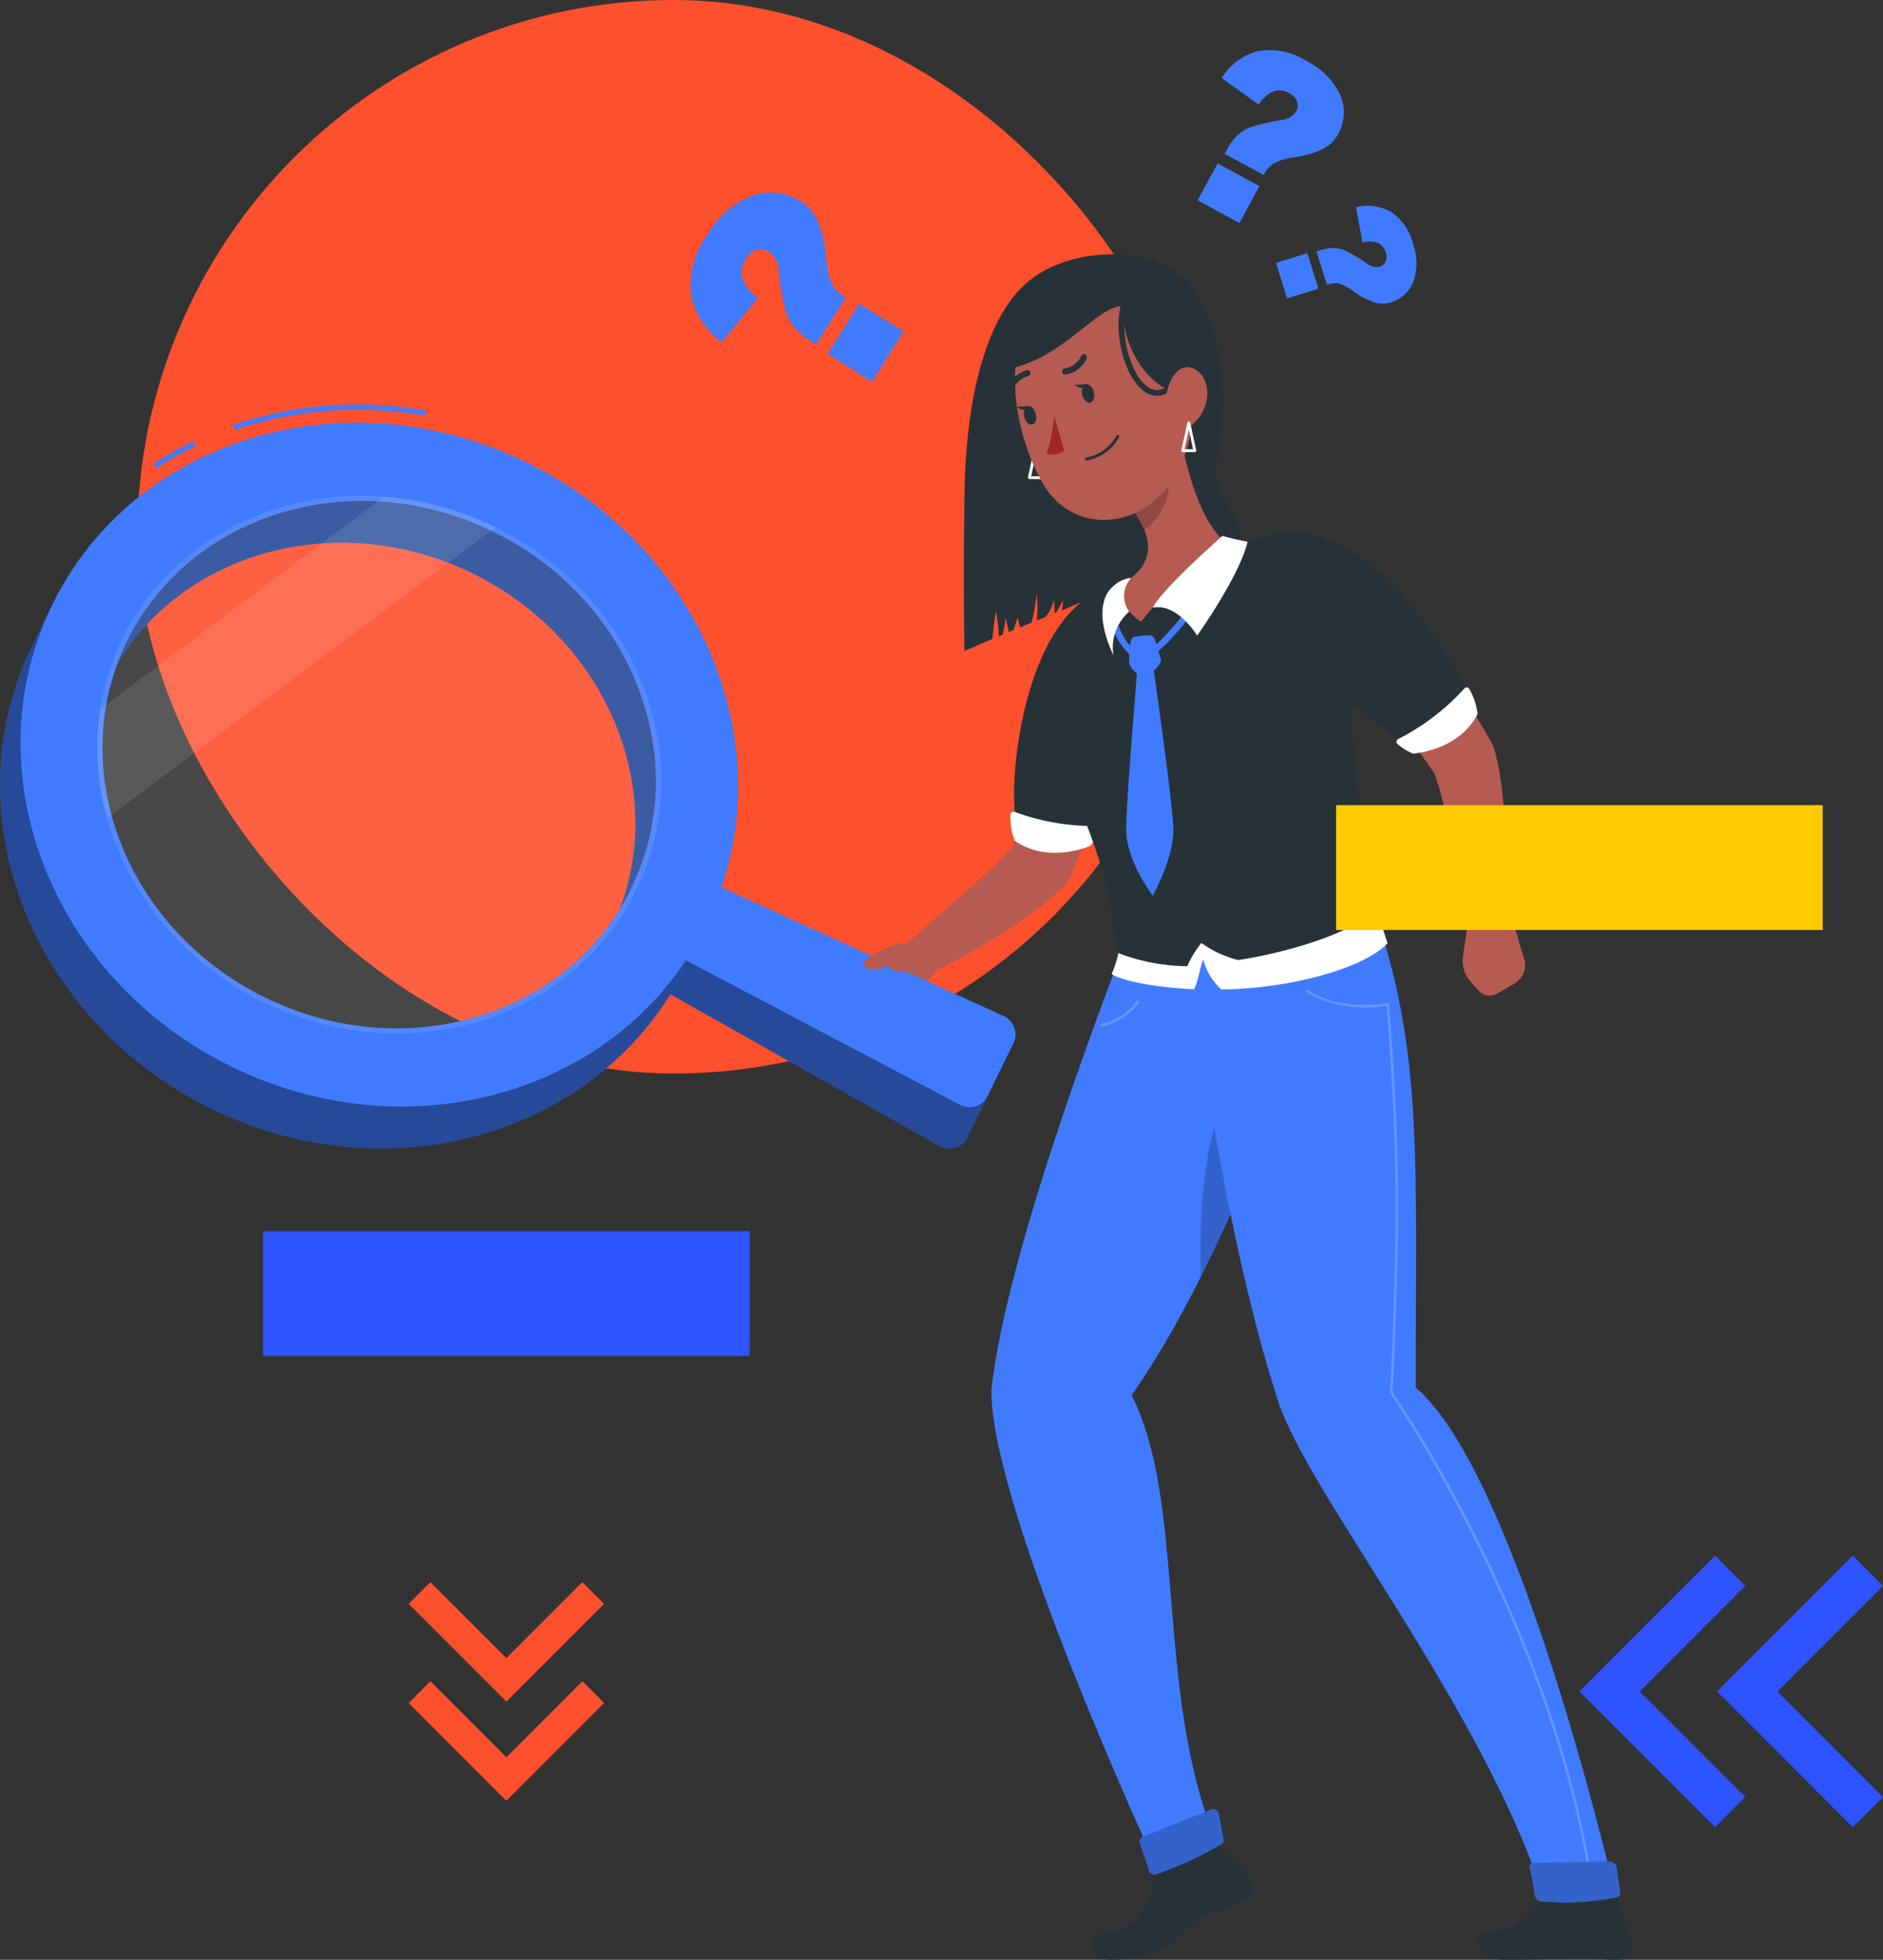 <svg xmlns="http://www.w3.org/2000/svg" width="150.917" height="157" viewBox="0 0 150.917 157">
  <rect x="0" y="0" width="150.917" height="157" fill="#333333" stroke="none"/>
  <g id="Grupo_118272" data-name="Grupo 118272" transform="translate(-447 -5760)">
    <rect id="Rectángulo_37028" data-name="Rectángulo 37028" width="86" height="86" rx="43" transform="translate(458 5760)" fill="#fe502d"/>
    <g id="Grupo_118215" data-name="Grupo 118215" transform="translate(345.694 5714.438)">
      <g id="Character" transform="translate(101.305 65.93)">
        <g id="Grupo_118210" data-name="Grupo 118210" transform="translate(0 0)">
          <path id="Trazado_180671" data-name="Trazado 180671" d="M304.654,113.683a83.392,83.392,0,0,0-10.349,3.646,4.825,4.825,0,0,0,.091-.807c-.182.328-.365.657-.547.99a1.04,1.04,0,0,0-.132.055,4.932,4.932,0,0,0-.073-1.068,3.123,3.123,0,0,1-.6,1.3l-.046.059q-.363.143-.712.287a9.136,9.136,0,0,0-.014-2.149,15.064,15.064,0,0,1-.328,2.017c-.023.1-.046.2-.073.3-.319.132-.625.255-.922.383-.064-.255-.132-.511-.2-.767-.109.328-.219.657-.328.981l-.383.16a6.9,6.9,0,0,0-.26-1.132,8.258,8.258,0,0,1-.228,1.337c-.1.046-.21.087-.31.132a10.933,10.933,0,0,0-.242-2.035c-.064.52-.128,1.036-.187,1.551-.028.233-.055.466-.087.7-1.373.584-2.231.963-2.231.963s-.1-4.964,0-12.493,1.6-13.689,4.668-16.709c3.089-3.039,9.632-3.495,12.726-.807s3.963,8.938,2.788,15.057C306,109.154,312.534,111.864,304.654,113.683Z" transform="translate(-209.194 -88.802)" fill="#263238"/>
          <path id="Trazado_180672" data-name="Trazado 180672" d="M264.1,224.654l.293-.891a2.5,2.5,0,0,1,1.46-1.548l3.863-1.521,1.93.943c-.518,2.106-2.893,4.235-2.893,4.235l-.6.663a1.724,1.724,0,0,1-2.071.393l-1.453-.848A1.179,1.179,0,0,1,264.1,224.654Z" transform="translate(-196.129 -165.658)" fill="#b55b52"/>
          <path id="Trazado_180673" data-name="Trazado 180673" d="M291.307,167.132c-.073.7-.151,1.32-.251,1.97s-.208,1.279-.32,1.916c-.24,1.271-.508,2.537-.829,3.794s-.676,2.512-1.081,3.758-.876,2.483-1.388,3.71l-.071.17a2.056,2.056,0,0,1-.415.629,21.613,21.613,0,0,1-2.813,2.368c-.935.691-1.892,1.308-2.85,1.908s-1.933,1.158-2.92,1.691-1.976,1.044-3.017,1.513a1.436,1.436,0,0,1-1.551-2.377l.019-.017c.8-.722,1.641-1.437,2.459-2.15s1.642-1.419,2.444-2.132,1.6-1.426,2.351-2.137a22.333,22.333,0,0,0,2.01-2.112l-.486.8q.531-1.672.973-3.4c.285-1.155.558-2.318.8-3.495s.469-2.359.671-3.546l.3-1.78.27-1.74.013-.082a2.868,2.868,0,0,1,5.686.739Z" transform="translate(-201.544 -132.601)" fill="#b55b52"/>
          <path id="Trazado_180674" data-name="Trazado 180674" d="M304.689,152.29c-7.819.959-9.154,15.838-8.445,18.848,1.1,2.575,5.9,1.239,5.9,1.239S309.739,161.092,304.689,152.29Z" transform="translate(-214.803 -125.798)" fill="#263238"/>
          <path id="Trazado_180675" data-name="Trazado 180675" d="M302.528,197.3a4.975,4.975,0,0,1-.7,1.2.225.225,0,0,1-.089.066c-.425.177-3.422,1.324-5.939-.381a.269.269,0,0,1-.1-.115,5.265,5.265,0,0,1-.316-2.022.243.243,0,0,1,.325-.225,18.375,18.375,0,0,0,6.572,1.137A.246.246,0,0,1,302.528,197.3Z" transform="translate(-214.399 -151.156)" fill="#fff"/>
          <path id="Trazado_180676" data-name="Trazado 180676" d="M387.053,409c3.811,0,3.532-.059,5.668-.131,1.829-.066,2.285.164,3.756.131,1.229-.026,1.095-1.205.613-2.561-.241-.681-.6-1.513-.944-2.613h-5.79a5.23,5.23,0,0,1-4.28,2.915C384.048,407.017,385.533,409,387.053,409Z" transform="translate(-266.67 -272.372)" fill="#263238"/>
          <path id="Trazado_180677" data-name="Trazado 180677" d="M312.349,402.922c4.845,0,5.307-2.092,7.109-3.191,1.543-.945,2.158-.683,3.752-1.581,1.056-.6.587-1.9-.261-2.595a11.431,11.431,0,0,1-2.058-2.162l-4.722,2.1c-.257,1.906-1.15,5.107-4,5.31C310.133,400.95,310.849,402.922,312.349,402.922Z" transform="translate(-223.447 -266.293)" fill="#263238"/>
          <path id="Trazado_180678" data-name="Trazado 180678" d="M302.121,218.872s-9.194,23.367-10.4,34.955c-.035,9.59,13.264,38.175,13.264,38.175.412.715,4.233-1.339,4.722-2.1-4.9-11.961-2.324-26.924-6.742-35.7,9.474-13.472,16.821-38.405,16.821-38.405Z" transform="translate(-212.265 -162.805)" fill="#407bff"/>
          <path id="Trazado_180679" data-name="Trazado 180679" d="M312.72,234.145a.1.1,0,0,1-.023-.206,4.782,4.782,0,0,0,2.858-1.858.1.1,0,1,1,.177.111,4.917,4.917,0,0,1-2.988,1.951Z" transform="translate(-224.439 -172.265)" fill="#fff" opacity="0.2"/>
          <path id="Trazado_180680" data-name="Trazado 180680" d="M334.133,246.731c-2.046,4.142-2.367,10.317-2.2,15.047a163.674,163.674,0,0,0,6.831-15.879l-.023-.021A2.936,2.936,0,0,0,334.133,246.731Z" transform="translate(-235.673 -179.884)" opacity="0.2"/>
          <path id="Trazado_180681" data-name="Trazado 180681" d="M329.335,217.318s2.437,21.831,7.285,36.728c2.417,7.428,16.231,24.3,21.249,39.581.932.519,4.073.55,5.79,0,0,0-7.708-33.6-16.006-40.665-.026-18.155.624-26.916-3.344-38.25Z" transform="translate(-234.182 -162.173)" fill="#407bff"/>
          <path id="Trazado_180682" data-name="Trazado 180682" d="M374.8,300.549a.1.1,0,0,1-.1-.087c-3.434-20.284-15.716-37.957-15.84-38.133a.108.108,0,0,1-.018-.069c0-.024.211-2.522.427-11.727.2-8.679-.6-18.1-.7-19.234a9.719,9.719,0,0,1-6.422-1.075.1.1,0,0,1,.114-.174c2.684,1.76,6.344,1.032,6.38,1.024a.1.1,0,0,1,.125.093c.01.1.926,10.153.709,19.371-.2,8.612-.4,11.36-.425,11.7.587.849,12.48,18.261,15.853,38.188a.1.1,0,0,1-.085.12Z" transform="translate(-247.447 -171.099)" fill="#fff" opacity="0.2"/>
          <g id="Grupo_118203" data-name="Grupo 118203" transform="translate(122.573 128.738)">
            <path id="Trazado_180683" data-name="Trazado 180683" d="M395.06,397.863a15.524,15.524,0,0,1,.416,2.141.636.636,0,0,0,.526.527,20.675,20.675,0,0,0,6.065-.328.31.31,0,0,0,.251-.368l-.261-2a.632.632,0,0,0-.6-.515l-6.087.118A.32.32,0,0,0,395.06,397.863Z" transform="translate(-395.046 -397.317)" fill="#407bff"/>
            <path id="Trazado_180684" data-name="Trazado 180684" d="M395.06,397.863a15.524,15.524,0,0,1,.416,2.141.636.636,0,0,0,.526.527,20.675,20.675,0,0,0,6.065-.328.31.31,0,0,0,.251-.368l-.261-2a.632.632,0,0,0-.6-.515l-6.087.118A.32.32,0,0,0,395.06,397.863Z" transform="translate(-395.046 -397.317)" opacity="0.2"/>
          </g>
          <g id="Grupo_118204" data-name="Grupo 118204" transform="translate(91.334 124.563)">
            <path id="Trazado_180685" data-name="Trazado 180685" d="M320.21,390.072c.188.527.519,1.468.739,2.175a.443.443,0,0,0,.551.292,30.774,30.774,0,0,0,5.186-2.372.443.443,0,0,0,.22-.469l-.375-2.023a.446.446,0,0,0-.6-.333l-5.463,2.169A.442.442,0,0,0,320.21,390.072Z" transform="translate(-320.184 -387.31)" fill="#407bff"/>
            <path id="Trazado_180686" data-name="Trazado 180686" d="M320.21,390.072c.188.527.519,1.468.739,2.175a.443.443,0,0,0,.551.292,30.774,30.774,0,0,0,5.186-2.372.443.443,0,0,0,.22-.469l-.375-2.023a.446.446,0,0,0-.6-.333l-5.463,2.169A.442.442,0,0,0,320.21,390.072Z" transform="translate(-320.184 -387.31)" opacity="0.2"/>
          </g>
          <path id="Trazado_180687" data-name="Trazado 180687" d="M315.466,214.068a7.628,7.628,0,0,1-.652,2.467c.75.508,3.323,1.073,6.6,1.214.306-.5.5-1.834.74-2.377a4.866,4.866,0,0,0,1.463,2.4,32.908,32.908,0,0,0,5.447-.536c6.367-1.2,7.866-3.173,7.866-3.173s-1.217-3.672-1.564-5.02C332.089,209.31,315.64,209.788,315.466,214.068Z" transform="translate(-225.72 -158.872)" fill="#fff"/>
          <path id="Trazado_180688" data-name="Trazado 180688" d="M301.655,156.8a92.873,92.873,0,0,0,3.235,8.84c2.479,6.384,1.9,7.789,2.54,10.411a15.92,15.92,0,0,0,5.581,1.075,8.488,8.488,0,0,1,1.133-1.864,8.487,8.487,0,0,0,2.962,1.369c4.056-.623,9.288-2.2,11.126-4.143-1.4-5.64-1.906-11.792-2.724-25.322a4.8,4.8,0,0,0-5.933-4.533c-.8.191-1.636.411-2.488.664a65.44,65.44,0,0,0-8.819,3.085c-.928.422-1.879.89-2.783,1.354A7.745,7.745,0,0,0,301.655,156.8Z" transform="translate(-217.857 -120.091)" fill="#263238"/>
          <path id="Trazado_180689" data-name="Trazado 180689" d="M383.5,218.895l-.628-.7a2.5,2.5,0,0,1-.619-2.036l.6-4.108,1.776-1.208c1.572,1.5,2.241,4.614,2.241,4.614l.275.854a1.725,1.725,0,0,1-.687,1.993l-1.457.84A1.18,1.18,0,0,1,383.5,218.895Z" transform="translate(-265.001 -159.919)" fill="#b55b52"/>
          <path id="Trazado_180690" data-name="Trazado 180690" d="M357.581,151.252c.538.5.989.943,1.458,1.428s.91.963,1.356,1.451c.881.985,1.735,2,2.546,3.044s1.6,2.121,2.335,3.234,1.428,2.27,2.084,3.449l.084.15a1.771,1.771,0,0,1,.145.348,21.677,21.677,0,0,1,.659,3.617c.135,1.155.2,2.292.241,3.421s.046,2.253.019,3.375-.075,2.233-.184,3.37a1.436,1.436,0,0,1-2.833.167l-.005-.025c-.228-1.057-.433-2.139-.646-3.2s-.417-2.129-.638-3.18-.446-2.093-.688-3.1a22.344,22.344,0,0,0-.836-2.793l.229.5c-.668-.988-1.356-1.964-2.092-2.922s-1.5-1.9-2.284-2.824-1.591-1.841-2.419-2.735l-1.245-1.332c-.411-.431-.853-.891-1.229-1.271l-.048-.048a2.868,2.868,0,0,1,3.99-4.119Z" transform="translate(-247.832 -124.747)" fill="#b55b52"/>
          <path id="Trazado_180691" data-name="Trazado 180691" d="M344.2,142.487c7.375-2.768,15.444,9.805,16.207,12.8.214,2.793-4.654,3.827-4.654,3.827S343.8,152.626,344.2,142.487Z" transform="translate(-242.839 -119.855)" fill="#263238"/>
          <path id="Trazado_180692" data-name="Trazado 180692" d="M321.168,158.983a.261.261,0,0,1-.132-.486,17.279,17.279,0,0,0,4.195-4.92.261.261,0,0,1,.466.235,17.636,17.636,0,0,1-4.4,5.136A.26.26,0,0,1,321.168,158.983Z" transform="translate(-229.271 -126.464)" fill="#407bff"/>
          <path id="Trazado_180693" data-name="Trazado 180693" d="M316.394,159.429a.258.258,0,0,1-.131-.035,5.434,5.434,0,0,1-1.99-4.729.255.255,0,0,1,.28-.241.261.261,0,0,1,.24.28,4.952,4.952,0,0,0,1.733,4.24.261.261,0,0,1-.132.486Z" transform="translate(-225.395 -127.04)" fill="#407bff"/>
          <path id="Trazado_180694" data-name="Trazado 180694" d="M321.085,121.547c.487,3.076,1.78,8.467,4.286,9.715,0,0-2.829.537-7.3,6.061-2.482-1.792-1.518-2.977-1.518-2.977,2.956-1.882,2.3-3.873.967-5.837Z" transform="translate(-226.626 -107.883)" fill="#b55b52"/>
          <path id="Trazado_180695" data-name="Trazado 180695" d="M322.727,148.615c1.973-.39,3.554,2.243,3.554,2.243s3.4-4.772,4.041-7.524a19.686,19.686,0,0,1-2.015-.47S323.445,147.147,322.727,148.615Z" transform="translate(-230.331 -120.305)" fill="#fff"/>
          <path id="Trazado_180696" data-name="Trazado 180696" d="M315.195,153.631a3.777,3.777,0,0,0-1.26,3.5c-1.878-3.988-.191-5.369-.191-5.369a2.549,2.549,0,0,1,1.614-.84A2.133,2.133,0,0,0,315.195,153.631Z" transform="translate(-224.691 -124.998)" fill="#fff"/>
          <path id="Trazado_180697" data-name="Trazado 180697" d="M321.242,128.353l-2.111,4.119a9.314,9.314,0,0,1,.828,1.446c1.106-.7,2.232-2.743,1.9-4.063A4.492,4.492,0,0,0,321.242,128.353Z" transform="translate(-228.236 -111.849)" opacity="0.2"/>
          <path id="Trazado_180698" data-name="Trazado 180698" d="M299.822,128.526h-.968a.115.115,0,0,1-.112-.139l.484-2.23a.115.115,0,0,1,.112-.09h0a.114.114,0,0,1,.111.09l.484,2.23a.115.115,0,0,1-.112.139ZM299,128.3h.685l-.342-1.579Z" transform="translate(-216.354 -110.517)" fill="#fff"/>
          <path id="Trazado_180699" data-name="Trazado 180699" d="M309.239,98.826c1.152,4.8,1.739,6.806.163,10.063-2.371,4.9-8.353,5.548-10.875,1.256-2.27-3.864-3.772-11.069.138-14.577A6.327,6.327,0,0,1,309.239,98.826Z" transform="translate(-214.903 -91.718)" fill="#b55b52"/>
          <path id="Trazado_180700" data-name="Trazado 180700" d="M295.063,99.258c4.42-.862,7.1-5.146,9.184-5.019-.318,3.244,2.228,6.914,4.737,7,3.392.117.249-8.218-2.028-9.536C304.547,90.31,294.281,90.209,295.063,99.258Z" transform="translate(-214.186 -90.088)" fill="#263238"/>
          <path id="Trazado_180701" data-name="Trazado 180701" d="M319.229,105.609a1.772,1.772,0,0,1-1.039-.363c-1.531-1.1-2.457-4.5-1.868-6.882a.228.228,0,0,1,.443.11c-.54,2.184.313,5.414,1.691,6.4a1.231,1.231,0,0,0,1.491.045.228.228,0,1,1,.246.384A1.776,1.776,0,0,1,319.229,105.609Z" transform="translate(-226.495 -94.273)" fill="#263238"/>
          <path id="Trazado_180702" data-name="Trazado 180702" d="M310.034,114.33c.114.4.006.795-.242.885s-.542-.161-.656-.56-.006-.795.242-.885S309.92,113.931,310.034,114.33Z" transform="translate(-222.385 -103.341)" fill="#263238"/>
          <ellipse id="Elipse_6438" data-name="Elipse 6438" cx="0.476" cy="0.752" rx="0.476" ry="0.752" transform="translate(81.919 12.289) rotate(-13.32)" fill="#263238"/>
          <path id="Trazado_180703" data-name="Trazado 180703" d="M297.546,117.971l-.99.054S297.237,118.6,297.546,117.971Z" transform="translate(-215.081 -105.799)" fill="#263238"/>
          <path id="Trazado_180704" data-name="Trazado 180704" d="M302.915,119.794a12.175,12.175,0,0,1-.624,3.036,1.651,1.651,0,0,0,1.428-.223Z" transform="translate(-218.423 -106.862)" fill="#a02724"/>
          <path id="Trazado_180705" data-name="Trazado 180705" d="M310.487,125.346a3.872,3.872,0,0,1-.659.18.111.111,0,0,1-.13-.1.13.13,0,0,1,.1-.142,3.444,3.444,0,0,0,2.423-1.74.116.116,0,1,1,.21.1A3.626,3.626,0,0,1,310.487,125.346Z" transform="translate(-222.738 -109.003)" fill="#263238"/>
          <path id="Trazado_180706" data-name="Trazado 180706" d="M328.433,113.111a3.4,3.4,0,0,1-1.553,2.262c-1.02.57-1.816-.564-1.771-1.91.04-1.212.62-2.968,1.759-2.969C327.989,110.494,328.7,111.867,328.433,113.111Z" transform="translate(-231.718 -101.442)" fill="#b55b52"/>
          <path id="Trazado_180707" data-name="Trazado 180707" d="M305.342,109.219a.22.22,0,0,1,.151-.1,1.775,1.775,0,0,0,1.35-1.005.221.221,0,0,1,.3-.124.262.262,0,0,1,.129.328,2.214,2.214,0,0,1-1.691,1.291.247.247,0,0,1-.274-.207A.255.255,0,0,1,305.342,109.219Z" transform="translate(-220.18 -99.968)" fill="#263238"/>
          <path id="Trazado_180708" data-name="Trazado 180708" d="M294.89,112.894a.224.224,0,0,1-.174,0,.239.239,0,0,1-.118-.318,2.537,2.537,0,0,1,1.645-1.534.221.221,0,0,1,.268.189.262.262,0,0,1-.194.293,2.024,2.024,0,0,0-1.29,1.228A.26.26,0,0,1,294.89,112.894Z" transform="translate(-213.928 -101.761)" fill="#263238"/>
          <path id="Trazado_180709" data-name="Trazado 180709" d="M308.676,113.754l-.99.054S308.367,114.387,308.676,113.754Z" transform="translate(-221.567 -103.342)" fill="#263238"/>
          <path id="Trazado_180710" data-name="Trazado 180710" d="M318.671,162.068a5.983,5.983,0,0,1,1.138-.106.447.447,0,0,1,.426.324c.123.421.347,1.177.479,1.542.188.521-1.289,1.593-1.289,1.593s-1.217-.579-1.246-1.347a10.542,10.542,0,0,1,.12-1.626A.453.453,0,0,1,318.671,162.068Z" transform="translate(-227.679 -131.434)" fill="#407bff"/>
          <path id="Trazado_180711" data-name="Trazado 180711" d="M321.4,180.112c-.1-2.4-1.685-13.4-1.685-13.4l-1.173.145c-.087,1.565-.92,10.967-.92,13.458s2.129,5.273,2.129,5.273S321.5,182.517,321.4,180.112Z" transform="translate(-227.359 -134.202)" fill="#407bff"/>
          <path id="Trazado_180712" data-name="Trazado 180712" d="M369.616,176.5a4.975,4.975,0,0,0,1.174.737.224.224,0,0,0,.109.018c.459-.04,3.647-.41,5.089-3.086a.271.271,0,0,0,.032-.146,5.256,5.256,0,0,0-.655-1.938.242.242,0,0,0-.392-.049,18.374,18.374,0,0,1-5.3,4.048A.246.246,0,0,0,369.616,176.5Z" transform="translate(-257.601 -137.256)" fill="#fff"/>
          <g id="Grupo_118209" data-name="Grupo 118209" transform="translate(0 12.046)">
            <g id="Grupo_118205" data-name="Grupo 118205" transform="translate(48.88 39.763)">
              <path id="Trazado_180713" data-name="Trazado 180713" d="M249.142,227.715l-2.05,4.177a1.612,1.612,0,0,1-2.238.694L218.444,217.7l2.326-4.74,27.594,12.578A1.612,1.612,0,0,1,249.142,227.715Z" transform="translate(-218.444 -212.961)" fill="#407bff"/>
              <path id="Trazado_180714" data-name="Trazado 180714" d="M249.142,227.715l-2.05,4.177a1.612,1.612,0,0,1-2.238.694L218.444,217.7l2.326-4.74,27.594,12.578A1.612,1.612,0,0,1,249.142,227.715Z" transform="translate(-218.444 -212.961)" opacity="0.4"/>
            </g>
            <g id="Grupo_118206" data-name="Grupo 118206" transform="translate(8.552 7.705)">
              <path id="Trazado_180715" data-name="Trazado 180715" d="M164.465,151.251c-.03-.081-.06-.163-.092-.244-.113-.29-.232-.578-.358-.864-.017-.039-.036-.077-.053-.116q-.167-.373-.348-.74-.064-.131-.131-.26-.159-.312-.328-.62c-.043-.078-.085-.157-.129-.235-.155-.275-.315-.547-.482-.817l-.06-.093q-.225-.358-.464-.709c-.055-.081-.111-.161-.168-.241q-.2-.292-.418-.578c-.055-.073-.109-.147-.165-.22-.195-.255-.394-.507-.6-.755l-.061-.071q-.283-.336-.58-.663l-.2-.218q-.247-.265-.5-.523c-.067-.068-.133-.136-.2-.2-.233-.23-.471-.457-.715-.678l-.05-.044c-.229-.207-.464-.408-.7-.607l-.233-.19q-.287-.233-.583-.458c-.078-.06-.156-.12-.235-.179-.27-.2-.543-.4-.823-.587l-.032-.021c-.27-.183-.546-.36-.826-.533-.088-.054-.176-.107-.265-.16q-.324-.2-.656-.382c-.09-.05-.179-.1-.27-.151-.3-.165-.612-.327-.926-.482-11.155-5.475-24.3-1.558-29.359,8.743L121.8,150.71c5.055-10.3,18.2-14.218,29.359-8.743.314.154.622.316.926.482.091.049.18.1.27.151q.332.187.656.381c.088.053.177.106.265.16.279.173.555.35.825.533l.032.021c.28.19.553.387.823.588.079.059.157.119.235.179q.295.225.581.457c.078.064.157.127.235.192q.357.3.7.606l.05.045c.245.222.482.449.715.678.068.067.134.134.2.2q.255.259.5.523c.068.072.135.144.2.218q.3.327.58.663l.061.071c.207.248.406.5.6.754.056.073.111.148.166.222.142.19.281.382.416.576.057.08.113.161.168.241q.239.351.464.709c.02.032.04.062.06.093.167.269.327.542.482.817.044.078.086.157.129.236q.169.308.328.62c.044.087.088.173.131.26q.181.367.348.74c.017.039.036.077.053.116.126.286.244.575.358.864.032.081.061.163.092.244.082.217.161.435.235.654.031.092.063.184.093.275q.122.375.231.753c.013.047.029.094.042.142q.123.446.227.9c.02.083.036.167.055.251q.074.337.136.676c.018.1.035.19.052.286q.064.379.115.76c.007.053.016.106.023.159.038.3.068.609.092.915.007.083.011.165.016.248q.023.345.035.691c0,.1.006.193.008.29q.007.377,0,.755c0,.058,0,.116,0,.174,0,.094-.011.189-.015.283-.012.28-.028.561-.051.841-.012.134-.028.268-.043.4-.025.238-.053.477-.088.714-.021.145-.045.289-.069.434q-.058.343-.127.685c-.03.145-.06.29-.093.435-.053.232-.113.463-.174.694-.04.147-.077.3-.12.441-.032.108-.066.216-.1.324q-.1.305-.2.608c-.039.111-.078.222-.119.333-.078.209-.16.417-.245.625-.04.1-.077.193-.118.289-.129.3-.265.6-.41.9l1.647-3.357c.146-.3.281-.6.41-.9.041-.1.079-.193.118-.289.085-.207.168-.415.245-.625.041-.111.08-.222.119-.333q.106-.3.2-.608c.034-.108.068-.216.1-.325.015-.052.033-.1.048-.157.027-.094.046-.189.071-.284.062-.231.121-.462.174-.694.033-.145.063-.29.093-.434q.07-.342.127-.686c.024-.144.048-.288.069-.433.035-.238.063-.477.088-.715.015-.134.031-.267.043-.4.024-.281.04-.561.051-.842,0-.078.012-.156.015-.235,0-.016,0-.032,0-.048,0-.058,0-.116,0-.174q.008-.377,0-.756c0-.1,0-.192-.008-.289q-.011-.346-.035-.691c-.005-.083-.01-.165-.016-.248-.025-.305-.055-.61-.093-.914-.007-.053-.015-.106-.023-.159q-.05-.381-.115-.761c-.016-.1-.034-.19-.052-.286-.041-.226-.088-.451-.137-.676-.018-.083-.035-.167-.054-.25-.07-.3-.145-.6-.228-.9-.013-.048-.028-.094-.042-.142q-.108-.378-.231-.753c-.03-.092-.061-.184-.092-.275Q164.589,151.577,164.465,151.251Z" transform="translate(-121.799 -136.136)" fill="#407bff"/>
              <path id="Trazado_180716" data-name="Trazado 180716" d="M164.465,151.251c-.03-.081-.06-.163-.092-.244-.113-.29-.232-.578-.358-.864-.017-.039-.036-.077-.053-.116q-.167-.373-.348-.74-.064-.131-.131-.26-.159-.312-.328-.62c-.043-.078-.085-.157-.129-.235-.155-.275-.315-.547-.482-.817l-.06-.093q-.225-.358-.464-.709c-.055-.081-.111-.161-.168-.241q-.2-.292-.418-.578c-.055-.073-.109-.147-.165-.22-.195-.255-.394-.507-.6-.755l-.061-.071q-.283-.336-.58-.663l-.2-.218q-.247-.265-.5-.523c-.067-.068-.133-.136-.2-.2-.233-.23-.471-.457-.715-.678l-.05-.044c-.229-.207-.464-.408-.7-.607l-.233-.19q-.287-.233-.583-.458c-.078-.06-.156-.12-.235-.179-.27-.2-.543-.4-.823-.587l-.032-.021c-.27-.183-.546-.36-.826-.533-.088-.054-.176-.107-.265-.16q-.324-.2-.656-.382c-.09-.05-.179-.1-.27-.151-.3-.165-.612-.327-.926-.482-11.155-5.475-24.3-1.558-29.359,8.743L121.8,150.71c5.055-10.3,18.2-14.218,29.359-8.743.314.154.622.316.926.482.091.049.18.1.27.151q.332.187.656.381c.088.053.177.106.265.16.279.173.555.35.825.533l.032.021c.28.19.553.387.823.588.079.059.157.119.235.179q.295.225.581.457c.078.064.157.127.235.192q.357.3.7.606l.05.045c.245.222.482.449.715.678.068.067.134.134.2.2q.255.259.5.523c.068.072.135.144.2.218q.3.327.58.663l.061.071c.207.248.406.5.6.754.056.073.111.148.166.222.142.19.281.382.416.576.057.08.113.161.168.241q.239.351.464.709c.02.032.04.062.06.093.167.269.327.542.482.817.044.078.086.157.129.236q.169.308.328.62c.044.087.088.173.131.26q.181.367.348.74c.017.039.036.077.053.116.126.286.244.575.358.864.032.081.061.163.092.244.082.217.161.435.235.654.031.092.063.184.093.275q.122.375.231.753c.013.047.029.094.042.142q.123.446.227.9c.02.083.036.167.055.251q.074.337.136.676c.018.1.035.19.052.286q.064.379.115.76c.007.053.016.106.023.159.038.3.068.609.092.915.007.083.011.165.016.248q.023.345.035.691c0,.1.006.193.008.29q.007.377,0,.755c0,.058,0,.116,0,.174,0,.094-.011.189-.015.283-.012.28-.028.561-.051.841-.012.134-.028.268-.043.4-.025.238-.053.477-.088.714-.021.145-.045.289-.069.434q-.058.343-.127.685c-.03.145-.06.29-.093.435-.053.232-.113.463-.174.694-.04.147-.077.3-.12.441-.032.108-.066.216-.1.324q-.1.305-.2.608c-.039.111-.078.222-.119.333-.078.209-.16.417-.245.625-.04.1-.077.193-.118.289-.129.3-.265.6-.41.9l1.647-3.357c.146-.3.281-.6.41-.9.041-.1.079-.193.118-.289.085-.207.168-.415.245-.625.041-.111.08-.222.119-.333q.106-.3.2-.608c.034-.108.068-.216.1-.325.015-.052.033-.1.048-.157.027-.094.046-.189.071-.284.062-.231.121-.462.174-.694.033-.145.063-.29.093-.434q.07-.342.127-.686c.024-.144.048-.288.069-.433.035-.238.063-.477.088-.715.015-.134.031-.267.043-.4.024-.281.04-.561.051-.842,0-.078.012-.156.015-.235,0-.016,0-.032,0-.048,0-.058,0-.116,0-.174q.008-.377,0-.756c0-.1,0-.192-.008-.289q-.011-.346-.035-.691c-.005-.083-.01-.165-.016-.248-.025-.305-.055-.61-.093-.914-.007-.053-.015-.106-.023-.159q-.05-.381-.115-.761c-.016-.1-.034-.19-.052-.286-.041-.226-.088-.451-.137-.676-.018-.083-.035-.167-.054-.25-.07-.3-.145-.6-.228-.9-.013-.048-.028-.094-.042-.142q-.108-.378-.231-.753c-.03-.092-.061-.184-.092-.275Q164.589,151.577,164.465,151.251Z" transform="translate(-121.799 -136.136)" opacity="0.4"/>
            </g>
            <g id="Grupo_118207" data-name="Grupo 118207" transform="translate(0 15.986)">
              <path id="Trazado_180717" data-name="Trazado 180717" d="M119.836,193.018c-.407-.2-.806-.41-1.2-.624-.117-.064-.232-.13-.348-.194q-.432-.242-.853-.5c-.114-.068-.229-.136-.342-.207-.363-.225-.722-.454-1.072-.692l-.04-.026c-.363-.247-.718-.5-1.067-.761-.1-.076-.2-.155-.306-.232q-.382-.292-.754-.593c-.1-.082-.2-.164-.3-.247q-.464-.386-.909-.786c-.022-.02-.045-.038-.067-.058-.317-.287-.624-.581-.926-.879-.089-.087-.175-.176-.262-.264q-.33-.334-.649-.676c-.088-.094-.176-.188-.262-.283q-.385-.424-.754-.861l-.078-.091c-.267-.321-.526-.648-.779-.978-.073-.1-.143-.192-.215-.288q-.277-.37-.541-.747-.11-.156-.217-.313-.309-.454-.6-.916c-.026-.041-.054-.082-.08-.124-.217-.348-.424-.7-.624-1.057-.058-.1-.113-.205-.169-.308q-.218-.4-.424-.8c-.057-.113-.115-.225-.171-.339q-.234-.475-.45-.956c-.023-.051-.048-.1-.07-.152q-.245-.556-.463-1.12c-.041-.106-.08-.212-.12-.318q-.159-.421-.3-.847c-.041-.119-.081-.237-.12-.356q-.158-.487-.3-.978c-.018-.061-.037-.122-.054-.184-.108-.385-.2-.772-.3-1.161-.025-.107-.047-.215-.071-.323q-.1-.438-.178-.878c-.023-.123-.045-.245-.066-.368q-.084-.493-.15-.988c-.009-.068-.02-.137-.029-.2q-.074-.591-.12-1.186c-.009-.107-.014-.214-.021-.322-.02-.3-.035-.6-.045-.9,0-.125-.008-.25-.01-.376q-.009-.49,0-.981c0-.075,0-.149,0-.224,0-.121.014-.243.02-.365.015-.364.035-.728.067-1.092.015-.174.036-.348.055-.522.033-.308.069-.617.114-.925.027-.188.058-.375.09-.563q.074-.445.165-.888c.038-.188.078-.376.121-.562.069-.3.146-.6.226-.9.051-.191.1-.383.156-.574.041-.14.086-.279.129-.419q.125-.4.262-.791c.05-.144.1-.288.154-.431.1-.272.208-.542.319-.812.051-.125.1-.25.153-.373.167-.39.343-.778.532-1.163l-1.648,3.357c-.189.385-.364.773-.532,1.163-.053.124-.1.249-.153.373-.111.27-.218.54-.319.812-.053.143-.1.287-.154.431q-.138.394-.262.791c-.044.14-.088.279-.129.419-.02.068-.044.136-.063.205-.035.122-.06.246-.093.368-.08.3-.157.6-.226.9-.043.187-.082.375-.121.563q-.09.443-.165.888c-.031.188-.063.375-.09.563-.044.308-.081.616-.113.925-.018.174-.04.348-.055.522-.031.363-.051.728-.067,1.092,0,.1-.015.2-.018.3,0,.02,0,.041,0,.062,0,.075,0,.149,0,.224q-.01.491,0,.982c0,.125.006.25.01.375q.014.448.045.9c.007.107.013.214.021.322.032.4.071.791.12,1.186.008.068.02.136.029.2q.066.5.15.988c.021.123.043.245.066.368q.082.441.178.878c.023.108.045.216.071.323.09.389.187.776.3,1.161.017.061.036.121.054.182q.14.491.3.979c.039.119.079.238.12.357q.145.425.3.847c.04.106.078.212.12.318.147.376.3.749.464,1.12.023.051.047.1.07.152q.216.482.45.957c.056.113.113.225.17.337q.206.4.425.8c.056.1.111.2.168.306.2.356.408.709.624,1.058.026.042.054.082.08.124q.29.463.6.916c.071.1.144.208.217.313q.264.377.541.747c.072.1.143.192.215.288.253.33.511.657.779.978.025.031.053.061.078.091q.367.437.754.861c.086.1.174.189.262.283q.319.342.65.676c.087.088.173.176.261.262.3.3.61.593.927.88l.063.055q.446.4.913.788c.1.083.2.165.3.247q.372.3.754.593c.1.077.2.156.306.232.35.26.7.515,1.067.762l.04.026c.351.237.709.467,1.073.692.113.07.227.138.341.207q.421.253.853.5c.116.065.231.131.348.194.395.215.794.425,1.2.625,14.462,7.1,31.5,2.022,38.056-11.338l1.647-3.357C151.337,195.04,134.3,200.116,119.836,193.018Z" transform="translate(-101.305 -155.979)" fill="#407bff"/>
              <path id="Trazado_180718" data-name="Trazado 180718" d="M119.836,193.018c-.407-.2-.806-.41-1.2-.624-.117-.064-.232-.13-.348-.194q-.432-.242-.853-.5c-.114-.068-.229-.136-.342-.207-.363-.225-.722-.454-1.072-.692l-.04-.026c-.363-.247-.718-.5-1.067-.761-.1-.076-.2-.155-.306-.232q-.382-.292-.754-.593c-.1-.082-.2-.164-.3-.247q-.464-.386-.909-.786c-.022-.02-.045-.038-.067-.058-.317-.287-.624-.581-.926-.879-.089-.087-.175-.176-.262-.264q-.33-.334-.649-.676c-.088-.094-.176-.188-.262-.283q-.385-.424-.754-.861l-.078-.091c-.267-.321-.526-.648-.779-.978-.073-.1-.143-.192-.215-.288q-.277-.37-.541-.747-.11-.156-.217-.313-.309-.454-.6-.916c-.026-.041-.054-.082-.08-.124-.217-.348-.424-.7-.624-1.057-.058-.1-.113-.205-.169-.308q-.218-.4-.424-.8c-.057-.113-.115-.225-.171-.339q-.234-.475-.45-.956c-.023-.051-.048-.1-.07-.152q-.245-.556-.463-1.12c-.041-.106-.08-.212-.12-.318q-.159-.421-.3-.847c-.041-.119-.081-.237-.12-.356q-.158-.487-.3-.978c-.018-.061-.037-.122-.054-.184-.108-.385-.2-.772-.3-1.161-.025-.107-.047-.215-.071-.323q-.1-.438-.178-.878c-.023-.123-.045-.245-.066-.368q-.084-.493-.15-.988c-.009-.068-.02-.137-.029-.2q-.074-.591-.12-1.186c-.009-.107-.014-.214-.021-.322-.02-.3-.035-.6-.045-.9,0-.125-.008-.25-.01-.376q-.009-.49,0-.981c0-.075,0-.149,0-.224,0-.121.014-.243.02-.365.015-.364.035-.728.067-1.092.015-.174.036-.348.055-.522.033-.308.069-.617.114-.925.027-.188.058-.375.09-.563q.074-.445.165-.888c.038-.188.078-.376.121-.562.069-.3.146-.6.226-.9.051-.191.1-.383.156-.574.041-.14.086-.279.129-.419q.125-.4.262-.791c.05-.144.1-.288.154-.431.1-.272.208-.542.319-.812.051-.125.1-.25.153-.373.167-.39.343-.778.532-1.163l-1.648,3.357c-.189.385-.364.773-.532,1.163-.053.124-.1.249-.153.373-.111.27-.218.54-.319.812-.053.143-.1.287-.154.431q-.138.394-.262.791c-.044.14-.088.279-.129.419-.02.068-.044.136-.063.205-.035.122-.06.246-.093.368-.08.3-.157.6-.226.9-.043.187-.082.375-.121.563q-.09.443-.165.888c-.031.188-.063.375-.09.563-.044.308-.081.616-.113.925-.018.174-.04.348-.055.522-.031.363-.051.728-.067,1.092,0,.1-.015.2-.018.3,0,.02,0,.041,0,.062,0,.075,0,.149,0,.224q-.01.491,0,.982c0,.125.006.25.01.375q.014.448.045.9c.007.107.013.214.021.322.032.4.071.791.12,1.186.008.068.02.136.029.2q.066.5.15.988c.021.123.043.245.066.368q.082.441.178.878c.023.108.045.216.071.323.09.389.187.776.3,1.161.017.061.036.121.054.182q.14.491.3.979c.039.119.079.238.12.357q.145.425.3.847c.04.106.078.212.12.318.147.376.3.749.464,1.12.023.051.047.1.07.152q.216.482.45.957c.056.113.113.225.17.337q.206.4.425.8c.056.1.111.2.168.306.2.356.408.709.624,1.058.026.042.054.082.08.124q.29.463.6.916c.071.1.144.208.217.313q.264.377.541.747c.072.1.143.192.215.288.253.33.511.657.779.978.025.031.053.061.078.091q.367.437.754.861c.086.1.174.189.262.283q.319.342.65.676c.087.088.173.176.261.262.3.3.61.593.927.88l.063.055q.446.4.913.788c.1.083.2.165.3.247q.372.3.754.593c.1.077.2.156.306.232.35.26.7.515,1.067.762l.04.026c.351.237.709.467,1.073.692.113.07.227.138.341.207q.421.253.853.5c.116.065.231.131.348.194.395.215.794.425,1.2.625,14.462,7.1,31.5,2.022,38.056-11.338l1.647-3.357C151.337,195.04,134.3,200.116,119.836,193.018Z" transform="translate(-101.305 -155.979)" opacity="0.4"/>
            </g>
            <path id="Trazado_180719" data-name="Trazado 180719" d="M130.932,122.784l-.229-.348a28.293,28.293,0,0,1,3.224-1.826l.182.376A27.787,27.787,0,0,0,130.932,122.784Zm6.3-3.085-.136-.394a31.126,31.126,0,0,1,15.456-1.153l-.071.411A30.708,30.708,0,0,0,137.234,119.7Z" transform="translate(-118.436 -117.67)" fill="#407bff"/>
            <path id="Trazado_180720" data-name="Trazado 180720" d="M107.817,135.677c6.554-13.356,23.59-18.428,38.053-11.33s20.873,23.676,14.318,37.032-23.594,18.435-38.056,11.338S101.261,149.036,107.817,135.677ZM154.2,158.44c5.055-10.3.113-23.1-11.043-28.57s-24.3-1.558-29.359,8.743-.109,23.1,11.046,28.572,24.3,1.563,29.355-8.745" transform="translate(-103.601 -119.691)" fill="#407bff"/>
            <path id="Trazado_180721" data-name="Trazado 180721" d="M252.529,219.67l-2.071,4.22a1.611,1.611,0,0,1-2.2.716l-26.831-14.131,2.728-5.559,27.593,12.578A1.612,1.612,0,0,1,252.529,219.67Z" transform="translate(-171.303 -168.509)" fill="#407bff"/>
            <path id="Trazado_180722" data-name="Trazado 180722" d="M163.172,166.806c5.152-10.5.115-23.536-11.253-29.115S127.152,136.1,122,146.6s-.111,23.538,11.257,29.117,24.76,1.593,29.915-8.912" transform="translate(-112.187 -127.868)" fill="#fff" opacity="0.1"/>
            <path id="Trazado_180723" data-name="Trazado 180723" d="M222.567,210.531" transform="translate(-171.966 -171.782)" fill="#fff" opacity="0.1"/>
            <g id="Grupo_118208" data-name="Grupo 118208" transform="translate(7.796 7.373)">
              <path id="Trazado_180724" data-name="Trazado 180724" d="M151.924,137.79a24.472,24.472,0,0,0-8.961-2.451l-22.737,17.015a20.63,20.63,0,0,0,.545,8.749Z" transform="translate(-119.987 -135.339)" fill="#fff" opacity="0.1"/>
            </g>
          </g>
          <path id="Trazado_180725" data-name="Trazado 180725" d="M271.361,221.323c-1.693-.608-2.858.517-4.031,1.1-.2.1-.14.69.26.75a1.849,1.849,0,0,0,1.425-.245,2.231,2.231,0,0,0,3-.129A2.288,2.288,0,0,0,271.361,221.323Z" transform="translate(-197.986 -165.922)" fill="#b55b52"/>
          <path id="Trazado_180726" data-name="Trazado 180726" d="M329.285,123.352h-.968a.114.114,0,0,1-.112-.138l.484-2.231a.114.114,0,0,1,.112-.09h0a.114.114,0,0,1,.111.09l.484,2.231a.116.116,0,0,1-.023.1A.113.113,0,0,1,329.285,123.352Zm-.827-.228h.685l-.342-1.579Z" transform="translate(-233.522 -107.502)" fill="#fff"/>
        </g>
      </g>
      <g id="Question_Marks" data-name="Question Marks" transform="translate(156.625 49.55)">
        <g id="Grupo_118214" data-name="Grupo 118214" transform="translate(0)">
          <g id="Grupo_118211" data-name="Grupo 118211" transform="translate(0 11.437)">
            <path id="Trazado_180727" data-name="Trazado 180727" d="M246.338,85.365l-2.368,3.757-.376-.237a5.483,5.483,0,0,1-1.42-1.2,4.073,4.073,0,0,1-.684-1.336,23.524,23.524,0,0,1-.522-3.03,2.052,2.052,0,0,0-.691-1.555,1.306,1.306,0,0,0-1.048-.212,1.63,1.63,0,0,0-.915.784,1.851,1.851,0,0,0-.268,1.455A3.221,3.221,0,0,0,239.3,85.4L236.4,88.94a6.176,6.176,0,0,1-2.437-3.684,6.772,6.772,0,0,1,1.3-4.921,7.193,7.193,0,0,1,3.093-2.913,4.423,4.423,0,0,1,4.377.245,3.7,3.7,0,0,1,1.329,1.487,9.446,9.446,0,0,1,.711,3.1,6.029,6.029,0,0,0,.476,2.061A3.067,3.067,0,0,0,246.338,85.365Zm-1.451,4.515,2.537-4.024,3.549,2.237-2.536,4.024Z" transform="translate(-233.876 -76.959)" fill="#407bff"/>
          </g>
          <g id="Grupo_118212" data-name="Grupo 118212" transform="translate(40.665)">
            <path id="Trazado_180728" data-name="Trazado 180728" d="M336.622,59.581l-3.128-1.7.17-.313a4.4,4.4,0,0,1,.886-1.2,3.266,3.266,0,0,1,1.034-.616,18.8,18.8,0,0,1,2.4-.573,1.644,1.644,0,0,0,1.208-.633,1.047,1.047,0,0,0,.115-.85,1.306,1.306,0,0,0-.674-.692,1.483,1.483,0,0,0-1.178-.139,2.581,2.581,0,0,0-1.224,1.083l-2.979-2.132a4.952,4.952,0,0,1,2.823-2.139,5.431,5.431,0,0,1,4,.787,5.769,5.769,0,0,1,2.49,2.325A3.547,3.547,0,0,1,342.6,56.3a2.966,2.966,0,0,1-1.121,1.14,7.587,7.587,0,0,1-2.444.729,4.832,4.832,0,0,0-1.625.487A2.468,2.468,0,0,0,336.622,59.581Zm-3.687-.928,3.35,1.823-1.608,2.955-3.35-1.823Z" transform="translate(-331.328 -49.55)" fill="#407bff"/>
          </g>
          <g id="Grupo_118213" data-name="Grupo 118213" transform="translate(46.945 12.512)">
            <path id="Trazado_180729" data-name="Trazado 180729" d="M350.455,85.841l-.83-2.661.266-.083a3.447,3.447,0,0,1,1.15-.19,2.56,2.56,0,0,1,.917.217,14.828,14.828,0,0,1,1.659.984,1.286,1.286,0,0,0,1.024.3.818.818,0,0,0,.527-.414,1.022,1.022,0,0,0,0-.756,1.162,1.162,0,0,0-.586-.72,2.02,2.02,0,0,0-1.278-.058l-.511-2.821a3.876,3.876,0,0,1,2.752.336,4.249,4.249,0,0,1,1.821,2.624,4.511,4.511,0,0,1,.131,2.663,2.774,2.774,0,0,1-1.9,1.99,2.32,2.32,0,0,1-1.251.029,5.932,5.932,0,0,1-1.77-.923,3.781,3.781,0,0,0-1.178-.612A1.931,1.931,0,0,0,350.455,85.841Zm-1.565-2.531.889,2.849-2.513.784-.889-2.849Z" transform="translate(-346.376 -79.534)" fill="#407bff"/>
          </g>
        </g>
      </g>
    </g>
    <g id="Grupo_118216" data-name="Grupo 118216" transform="translate(310.083 4927.5)">
      <g id="Grupo_117240" data-name="Grupo 117240" transform="translate(287.834 978.879) rotate(180)">
        <path id="Trazado_100600" data-name="Trazado 100600" d="M713.6-210.305l2.423-2.423,8.456,8.456,2.423,2.423-2.423,2.423-8.456,8.456-2.423-2.423,8.456-8.456Z" transform="translate(-702.564 212.728)" fill="#2d54fe"/>
        <path id="Trazado_100601" data-name="Trazado 100601" d="M776.91-201.849l-8.456-8.456,2.423-2.423,8.456,8.456,2.423,2.423-2.423,2.423-8.456,8.456-2.423-2.423Z" transform="translate(-768.453 212.728)" fill="#2d54fe"/>
      </g>
      <g id="Grupo_117241" data-name="Grupo 117241" transform="translate(185.333 959.24) rotate(90)">
        <path id="Trazado_100600-2" data-name="Trazado 100600" d="M0,13.922l1.744,1.744L7.833,9.578,9.578,7.833,7.833,6.089,1.744,0,0,1.744,6.089,7.833Z" transform="translate(7.944)" fill="#fe502d"/>
        <path id="Trazado_100601-2" data-name="Trazado 100601" d="M6.089,7.833,0,13.922l1.744,1.744L7.833,9.578,9.578,7.833,7.833,6.089,1.744,0,0,1.744Z" fill="#fe502d"/>
      </g>
      <rect id="Rectángulo_36648" data-name="Rectángulo 36648" width="39" height="10" transform="translate(283 907) rotate(180)" fill="#ffca00"/>
      <rect id="Rectángulo_36650" data-name="Rectángulo 36650" width="39" height="10" transform="translate(197 941.12) rotate(180)" fill="#2d54fe"/>
    </g>
  </g>
</svg>
